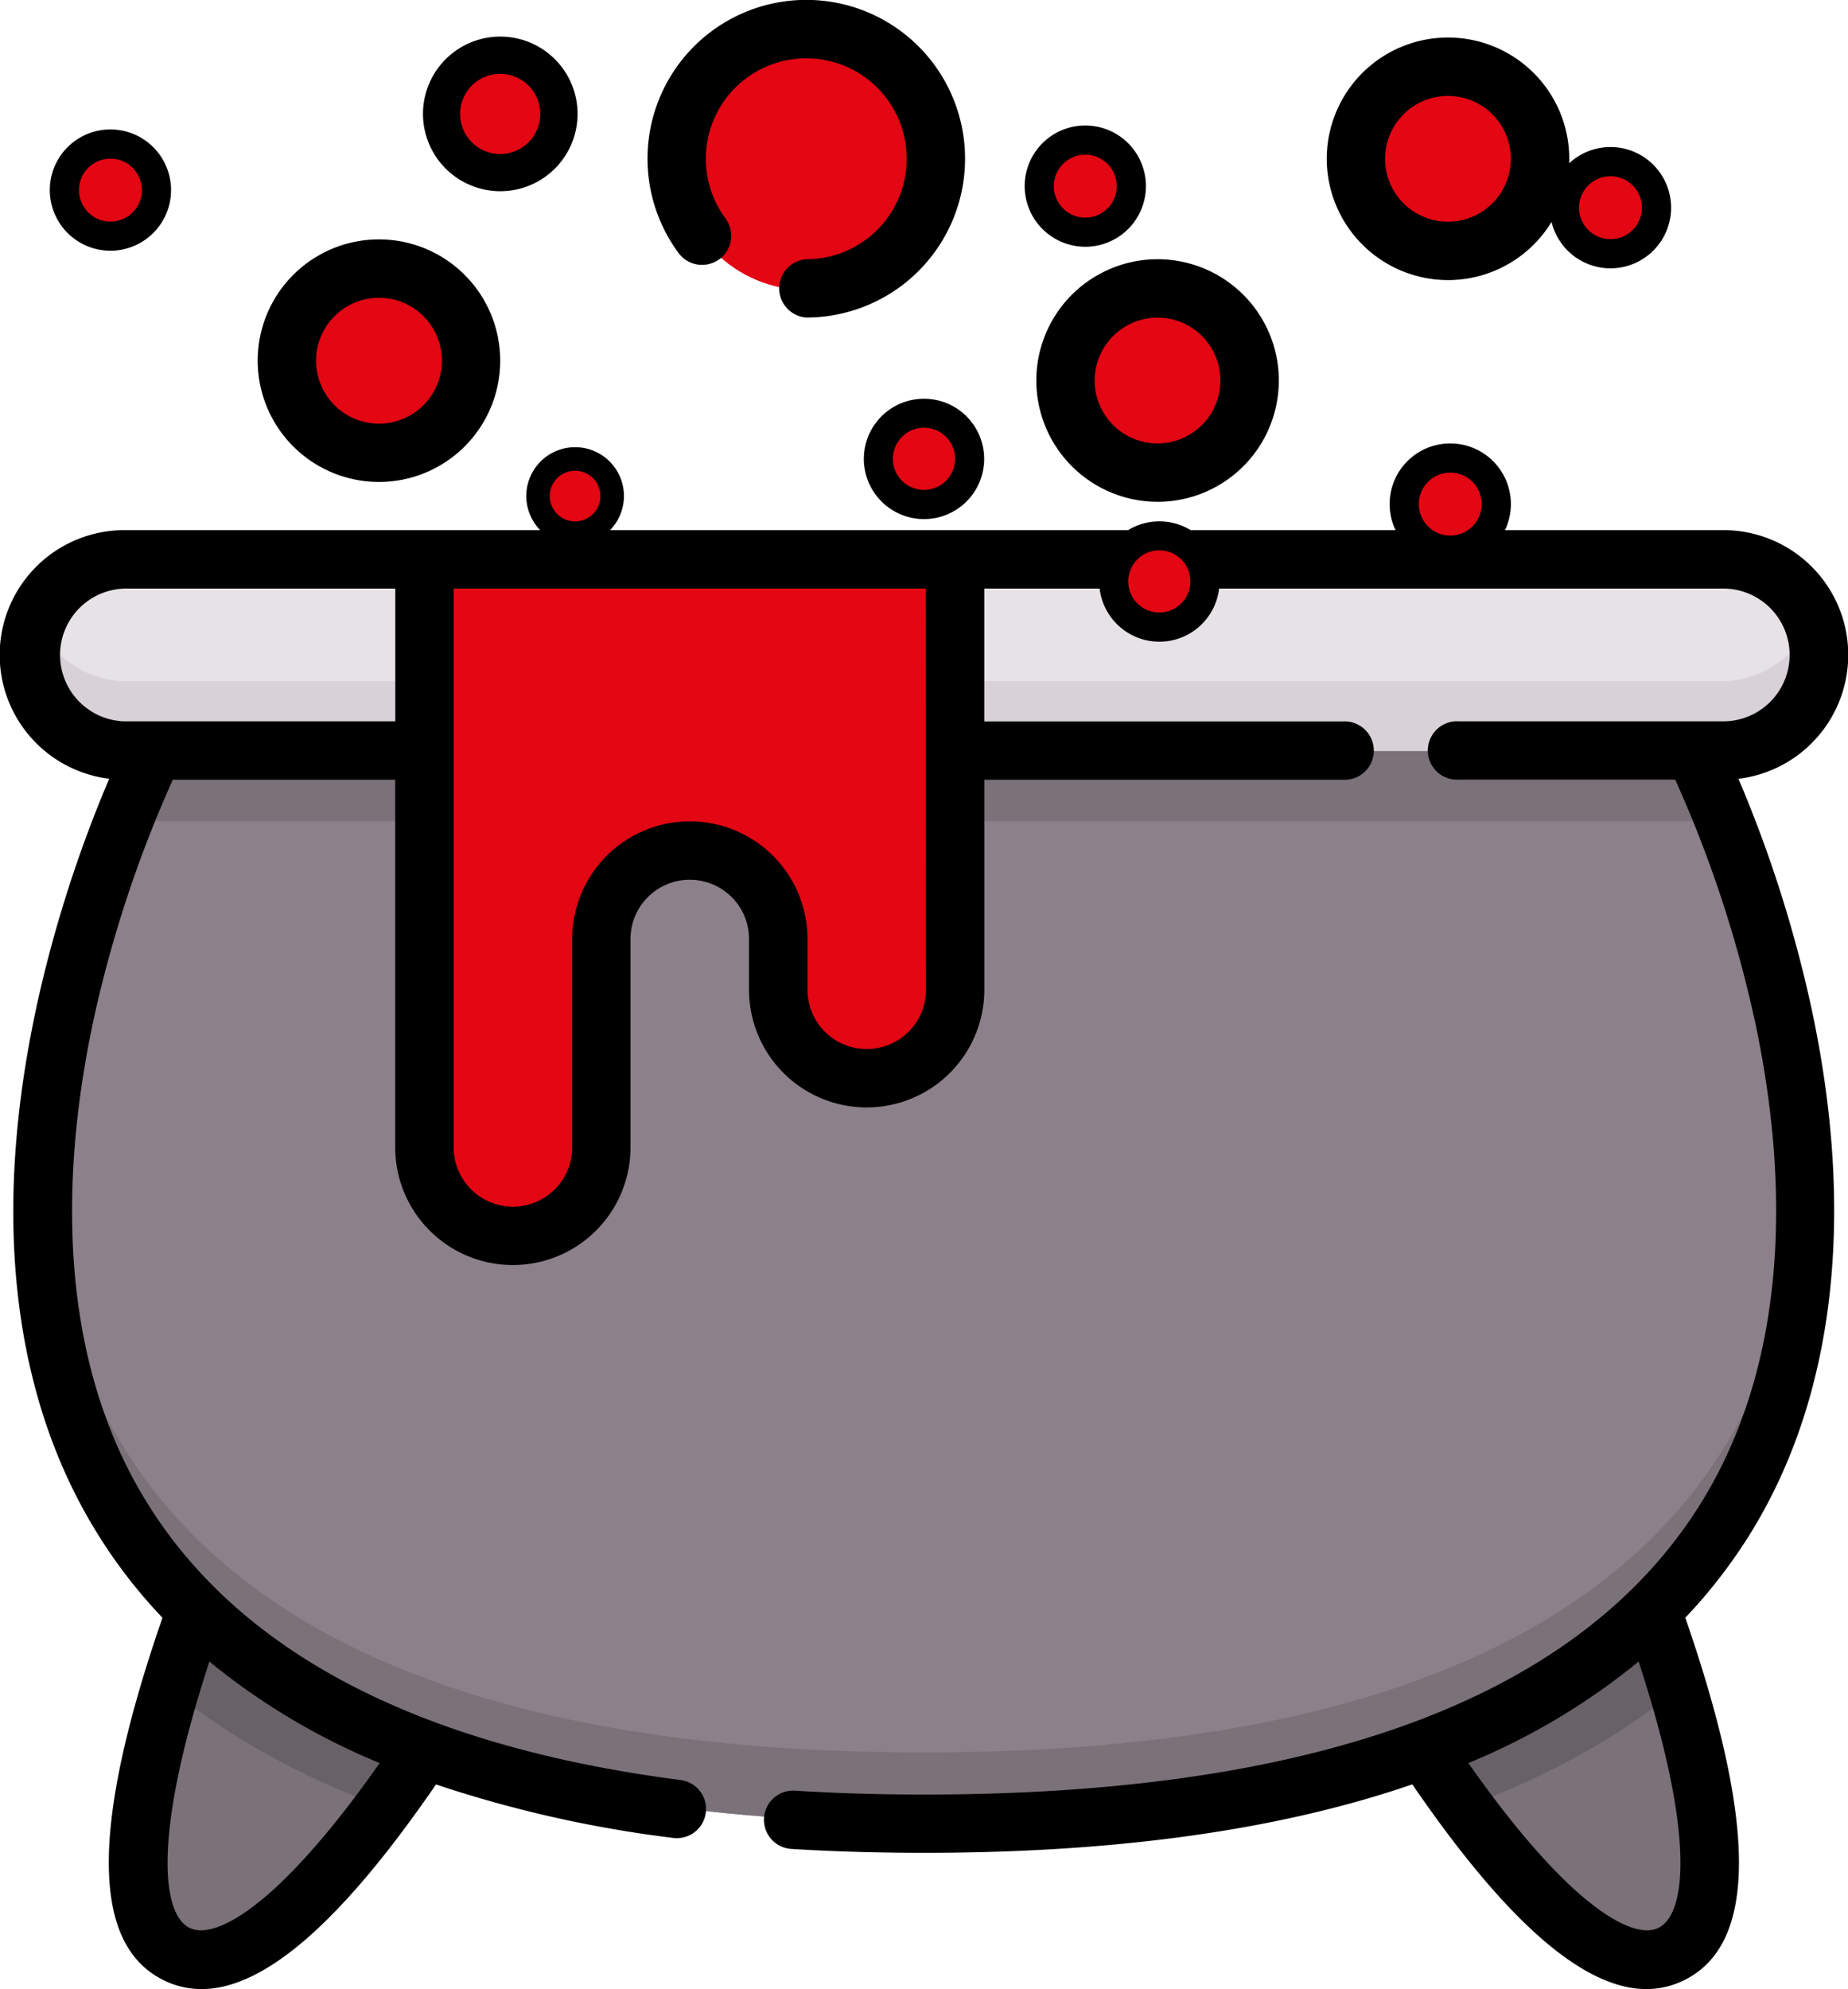 <svg id="Capa_1" data-name="Capa 1" xmlns="http://www.w3.org/2000/svg" viewBox="0 0 475.82 512"><title>borders-2</title><path d="M68.92,414.22c-11.11,31.15-24.28,78.83-5,88.33C82,511.49,109.43,477.18,127.59,450,102.48,440.64,83.33,428.36,68.92,414.22Z" transform="translate(-18.09 0)" fill="#7b7179"/><path d="M384.41,450c18.16,27.2,45.6,61.51,63.69,52.57,19.26-9.5,6.09-57.18-5-88.33-14.41,14.14-33.56,26.42-58.67,35.76Z" transform="translate(-18.09 0)" fill="#7b7179"/><circle cx="97.81" cy="93.18" r="23.66" fill="#e30613"/><path d="M115.92,98.84A23.68,23.68,0,0,1,94,84.18a23.67,23.67,0,1,0,43.77,0A23.66,23.66,0,0,1,115.92,98.84Z" transform="translate(-18.09 0)" fill="#e30613"/><circle cx="316.14" cy="98.27" r="23.67" transform="translate(86.22 352.68) rotate(-67.49)" fill="#e30613"/><path d="M316,103.93a23.65,23.65,0,0,1-21.88-14.66,23.67,23.67,0,1,0,43.77,0A23.65,23.65,0,0,1,316,103.93Z" transform="translate(-18.09 0)" fill="#e30613"/><circle cx="372.58" cy="41.31" r="23.66" fill="#e30613"/><path d="M390.67,47a23.68,23.68,0,0,1-21.89-14.66,23.67,23.67,0,1,0,43.77,0A23.66,23.66,0,0,1,390.67,47Z" transform="translate(-18.09 0)" fill="#e30613"/><circle cx="207.66" cy="41.31" r="33.31" fill="#e30613"/><path d="M225.75,56.61a33.31,33.31,0,0,1-32.07-24.3,33.31,33.31,0,1,0,64.14,0A33.32,33.32,0,0,1,225.75,56.61Z" transform="translate(-18.09 0)" fill="#e30613"/><path d="M461.41,193.35H50.59a24.57,24.57,0,1,1,0-49.13H461.41a24.57,24.57,0,1,1,0,49.13Z" transform="translate(-18.09 0)" fill="#e6e2e6"/><path d="M461.41,175.35H50.59a24.56,24.56,0,0,1-22.86-15.57,24.57,24.57,0,0,0,22.86,33.57H461.41a24.57,24.57,0,0,0,22.86-33.57,24.56,24.56,0,0,1-22.86,15.57Z" transform="translate(-18.09 0)" fill="#d8d1d7"/><path d="M453.83,193.35S593.69,469.09,256,469.09,58.18,193.35,58.18,193.35Z" transform="translate(-18.09 0)" fill="#8c808a"/><path d="M443.08,414.22c-14.41,14.14-33.57,26.42-58.67,35.76,3.3,4.95,6.91,10.13,10.71,15.24,22.17-8.18,40.2-18.46,54.75-30.23C447.72,427.69,445.36,420.61,443.08,414.22Z" transform="translate(-18.09 0)" fill="#686167"/><path d="M62.13,435c14.55,11.77,32.58,22.05,54.75,30.23,3.8-5.11,7.41-10.29,10.71-15.24-25.1-9.34-44.26-21.62-58.67-35.76C66.64,420.61,64.28,427.69,62.13,435Z" transform="translate(-18.09 0)" fill="#686167"/><path d="M256,451.09C78.58,451.09,33,375,29.67,302.72c-3.39,77,34.07,166.37,226.33,166.37s229.72-89.38,226.33-166.37C479,375,433.42,451.09,256,451.09Z" transform="translate(-18.09 0)" fill="#7b7179"/><path d="M461.68,211.35c-4.46-11.31-7.86-18-7.86-18H58.18s-3.4,6.69-7.86,18Z" transform="translate(-18.09 0)" fill="#7b7179"/><path d="M218.52,144.22H127.59V295.3a22.73,22.73,0,0,0,45.46,0V241.77a22.74,22.74,0,0,1,45.47,0v13a22.74,22.74,0,0,0,45.47,0V144.22Z" transform="translate(-18.09 0)" fill="#e30613"/><path d="M150.32,300a22.73,22.73,0,0,1-22.73-22.73v18a22.73,22.73,0,0,0,45.46,0v-18A22.73,22.73,0,0,1,150.32,300Z" transform="translate(-18.09 0)" fill="#e30613"/><path d="M241.25,259.54a22.73,22.73,0,0,1-22.73-22.73v-13a22.74,22.74,0,0,0-45.47,0v18a22.74,22.74,0,0,1,45.47,0v13a22.74,22.74,0,0,0,45.47,0v-18A22.74,22.74,0,0,1,241.25,259.54Z" transform="translate(-18.09 0)" fill="#e30613"/><path d="M465.77,200.46a32.12,32.12,0,0,0-4-64H50.21a32.12,32.12,0,0,0-4,64,330.26,330.26,0,0,0-18.07,55.76c-5.07,22.37-7.25,43.74-6.48,63.53,1,25.05,6.68,47.64,17,67.14a132.78,132.78,0,0,0,21.26,29.53c-18.51,53.52-18.42,84.06.28,93.29A21.81,21.81,0,0,0,70,512c16.24,0,36.12-17.4,60.35-52.67a311.65,311.65,0,0,0,61.05,13.76,7.51,7.51,0,0,0,1.93-14.9C122.13,449,74.59,422.63,52,379.92c-21-39.75-16.64-87.2-9.25-120a315,315,0,0,1,19.83-59.21h57.27v94.63a30.29,30.29,0,0,0,60.58,0V241.71a15.26,15.26,0,1,1,30.52,0v13.06a30.29,30.29,0,0,0,60.58,0V200.71h92.22a7.52,7.52,0,1,0,0-15H271.52V151.5H461.79a17.09,17.09,0,1,1,0,34.18h-68a7.52,7.52,0,1,0,0,15h55.63A314,314,0,0,1,470,263.13c7.3,34.24,10.84,83.43-13.71,123.38-30.76,50-98.14,75.42-200.25,75.42-11.47,0-22.67-.33-33.28-1a7.51,7.51,0,1,0-.91,15c10.91.67,22.42,1,34.19,1q74.42,0,125.69-17.62C405.92,494.61,425.8,512,442,512a21.81,21.81,0,0,0,9.74-2.29c18.7-9.23,18.79-39.78.28-93.3a133.82,133.82,0,0,0,17-22.08c21.53-35.06,26.88-81.64,15.5-134.72a329,329,0,0,0-18.82-59.15ZM90.24,484.77c-10.1,9.63-18.62,13.81-23.37,11.46-7.09-3.5-9.56-23.63,5.13-68.54a173,173,0,0,0,43.84,26.13C106.62,467,98,477.35,90.24,484.77Zm-40-299.08a17.1,17.1,0,0,1,0-34.19h69.63v34.19Zm206.28,69.08a15.26,15.26,0,1,1-30.52,0V241.71a30.29,30.29,0,1,0-60.58,0v53.63a15.26,15.26,0,1,1-30.52,0V151.5H256.49ZM445.13,496.23c-4.75,2.35-13.27-1.83-23.37-11.46-7.79-7.42-16.38-17.81-25.6-30.95A173,173,0,0,0,440,427.69C454.69,472.6,452.23,492.73,445.13,496.23Z" transform="translate(-18.09 0)"/><path d="M115.66,124.06A31.22,31.22,0,1,0,84.44,92.84,31.25,31.25,0,0,0,115.66,124.06Zm0-47.41A16.2,16.2,0,1,1,99.47,92.84,16.21,16.21,0,0,1,115.66,76.65Z" transform="translate(-18.09 0)"/><path d="M316.14,129.17A31.22,31.22,0,1,0,284.92,98,31.25,31.25,0,0,0,316.14,129.17Zm0-47.41A16.19,16.19,0,1,1,299.94,98,16.22,16.22,0,0,1,316.14,81.76Z" transform="translate(-18.09 0)"/><path d="M390.91,72.1A31.22,31.22,0,1,0,359.7,40.88,31.26,31.26,0,0,0,390.91,72.1Zm0-47.41a16.19,16.19,0,1,1-16.19,16.19A16.2,16.2,0,0,1,390.91,24.69Z" transform="translate(-18.09 0)"/><path d="M203.32,66.74a7.52,7.52,0,0,0,1.57-10.51,25.86,25.86,0,1,1,20.8,10.5,7.52,7.52,0,0,0,0,15,40.88,40.88,0,1,0-32.88-16.59,7.52,7.52,0,0,0,10.51,1.57Z" transform="translate(-18.09 0)"/><circle cx="373.28" cy="129.96" r="11.83" fill="#e30613"/><path d="M391.37,132.79a11.82,11.82,0,0,1-10.94-7.33A11.83,11.83,0,1,0,403.2,130a11.65,11.65,0,0,0-.89-4.5A11.82,11.82,0,0,1,391.37,132.79Z" transform="translate(-18.09 0)" fill="#e30613"/><path d="M391.5,145.36a15.61,15.61,0,1,0-15.61-15.61A15.62,15.62,0,0,0,391.5,145.36Zm0-23.7a8.1,8.1,0,1,1-8.1,8.09A8.1,8.1,0,0,1,391.5,121.66Z" transform="translate(-18.09 0)"/><circle cx="28.31" cy="49.15" r="11.83" fill="#e30613"/><path d="M46.4,52a11.83,11.83,0,0,1-10.94-7.33,11.83,11.83,0,1,0,21.88,0A11.83,11.83,0,0,1,46.4,52Z" transform="translate(-18.09 0)" fill="#e30613"/><path d="M46.52,64.54A15.61,15.61,0,1,0,30.91,48.93,15.62,15.62,0,0,0,46.52,64.54Zm0-23.7a8.1,8.1,0,1,1-8.09,8.1A8.1,8.1,0,0,1,46.52,40.84Z" transform="translate(-18.09 0)"/><circle cx="147.97" cy="127.86" r="9.52" fill="#e30613"/><path d="M166.06,130.14a9.54,9.54,0,0,1-8.81-5.9,9.53,9.53,0,1,0,17.62,0A9.52,9.52,0,0,1,166.06,130.14Z" transform="translate(-18.09 0)" fill="#e30613"/><path d="M166.16,140.25a12.57,12.57,0,1,0-12.56-12.56A12.58,12.58,0,0,0,166.16,140.25Zm0-19.08a6.52,6.52,0,1,1-6.52,6.52A6.53,6.53,0,0,1,166.16,121.17Z" transform="translate(-18.09 0)"/><circle cx="128.64" cy="29.6" r="15.08" fill="#e30613"/><path d="M146.72,33.2a15.07,15.07,0,0,1-13.94-9.34,15.08,15.08,0,1,0,27.89,0A15.09,15.09,0,0,1,146.72,33.2Z" transform="translate(-18.09 0)" fill="#e30613"/><path d="M146.88,49.22A19.9,19.9,0,1,0,127,29.32,19.92,19.92,0,0,0,146.88,49.22Zm0-30.21a10.32,10.32,0,1,1-10.32,10.32A10.33,10.33,0,0,1,146.88,19Z" transform="translate(-18.09 0)"/><circle cx="414.54" cy="53.67" r="11.83" fill="#e30613"/><path d="M432.63,56.5a11.85,11.85,0,0,1-10.95-7.33,11.84,11.84,0,1,0,21.89,0A11.83,11.83,0,0,1,432.63,56.5Z" transform="translate(-18.09 0)" fill="#e30613"/><path d="M432.75,69.07a15.61,15.61,0,1,0-15.61-15.61A15.62,15.62,0,0,0,432.75,69.07Zm0-23.71a8.1,8.1,0,1,1-8.1,8.1A8.11,8.11,0,0,1,432.75,45.36Z" transform="translate(-18.09 0)"/><circle cx="279.32" cy="48.13" r="11.83" fill="#e30613"/><path d="M297.4,51a11.83,11.83,0,0,1-10.94-7.33,11.83,11.83,0,1,0,21.89,0A11.84,11.84,0,0,1,297.4,51Z" transform="translate(-18.09 0)" fill="#e30613"/><path d="M297.53,63.52a15.61,15.61,0,1,0-15.61-15.61A15.63,15.63,0,0,0,297.53,63.52Zm0-23.7a8.1,8.1,0,1,1-8.1,8.1A8.1,8.1,0,0,1,297.53,39.82Z" transform="translate(-18.09 0)"/><circle cx="298.38" cy="149.9" r="11.74" fill="#e30613"/><path d="M316.47,152.71a11.72,11.72,0,0,1-10.85-7.27,11.59,11.59,0,0,0-.88,4.46,11.74,11.74,0,1,0,23.47,0,11.59,11.59,0,0,0-.88-4.46A11.74,11.74,0,0,1,316.47,152.71Z" transform="translate(-18.09 0)" fill="#e30613"/><path d="M316.59,165.18a15.49,15.49,0,1,0-15.48-15.49A15.51,15.51,0,0,0,316.59,165.18Zm0-23.52a8,8,0,1,1-8,8A8,8,0,0,1,316.59,141.66Z" transform="translate(-18.09 0)"/><circle cx="237.79" cy="118.35" r="11.74" fill="#e30613"/><path d="M255.88,121.15A11.74,11.74,0,0,1,245,113.88a11.75,11.75,0,1,0,21.71,0A11.72,11.72,0,0,1,255.88,121.15Z" transform="translate(-18.09 0)" fill="#e30613"/><path d="M256,133.62a15.49,15.49,0,1,0-15.49-15.49A15.51,15.51,0,0,0,256,133.62Zm0-23.52a8,8,0,1,1-8,8A8,8,0,0,1,256,110.1Z" transform="translate(-18.09 0)"/></svg>